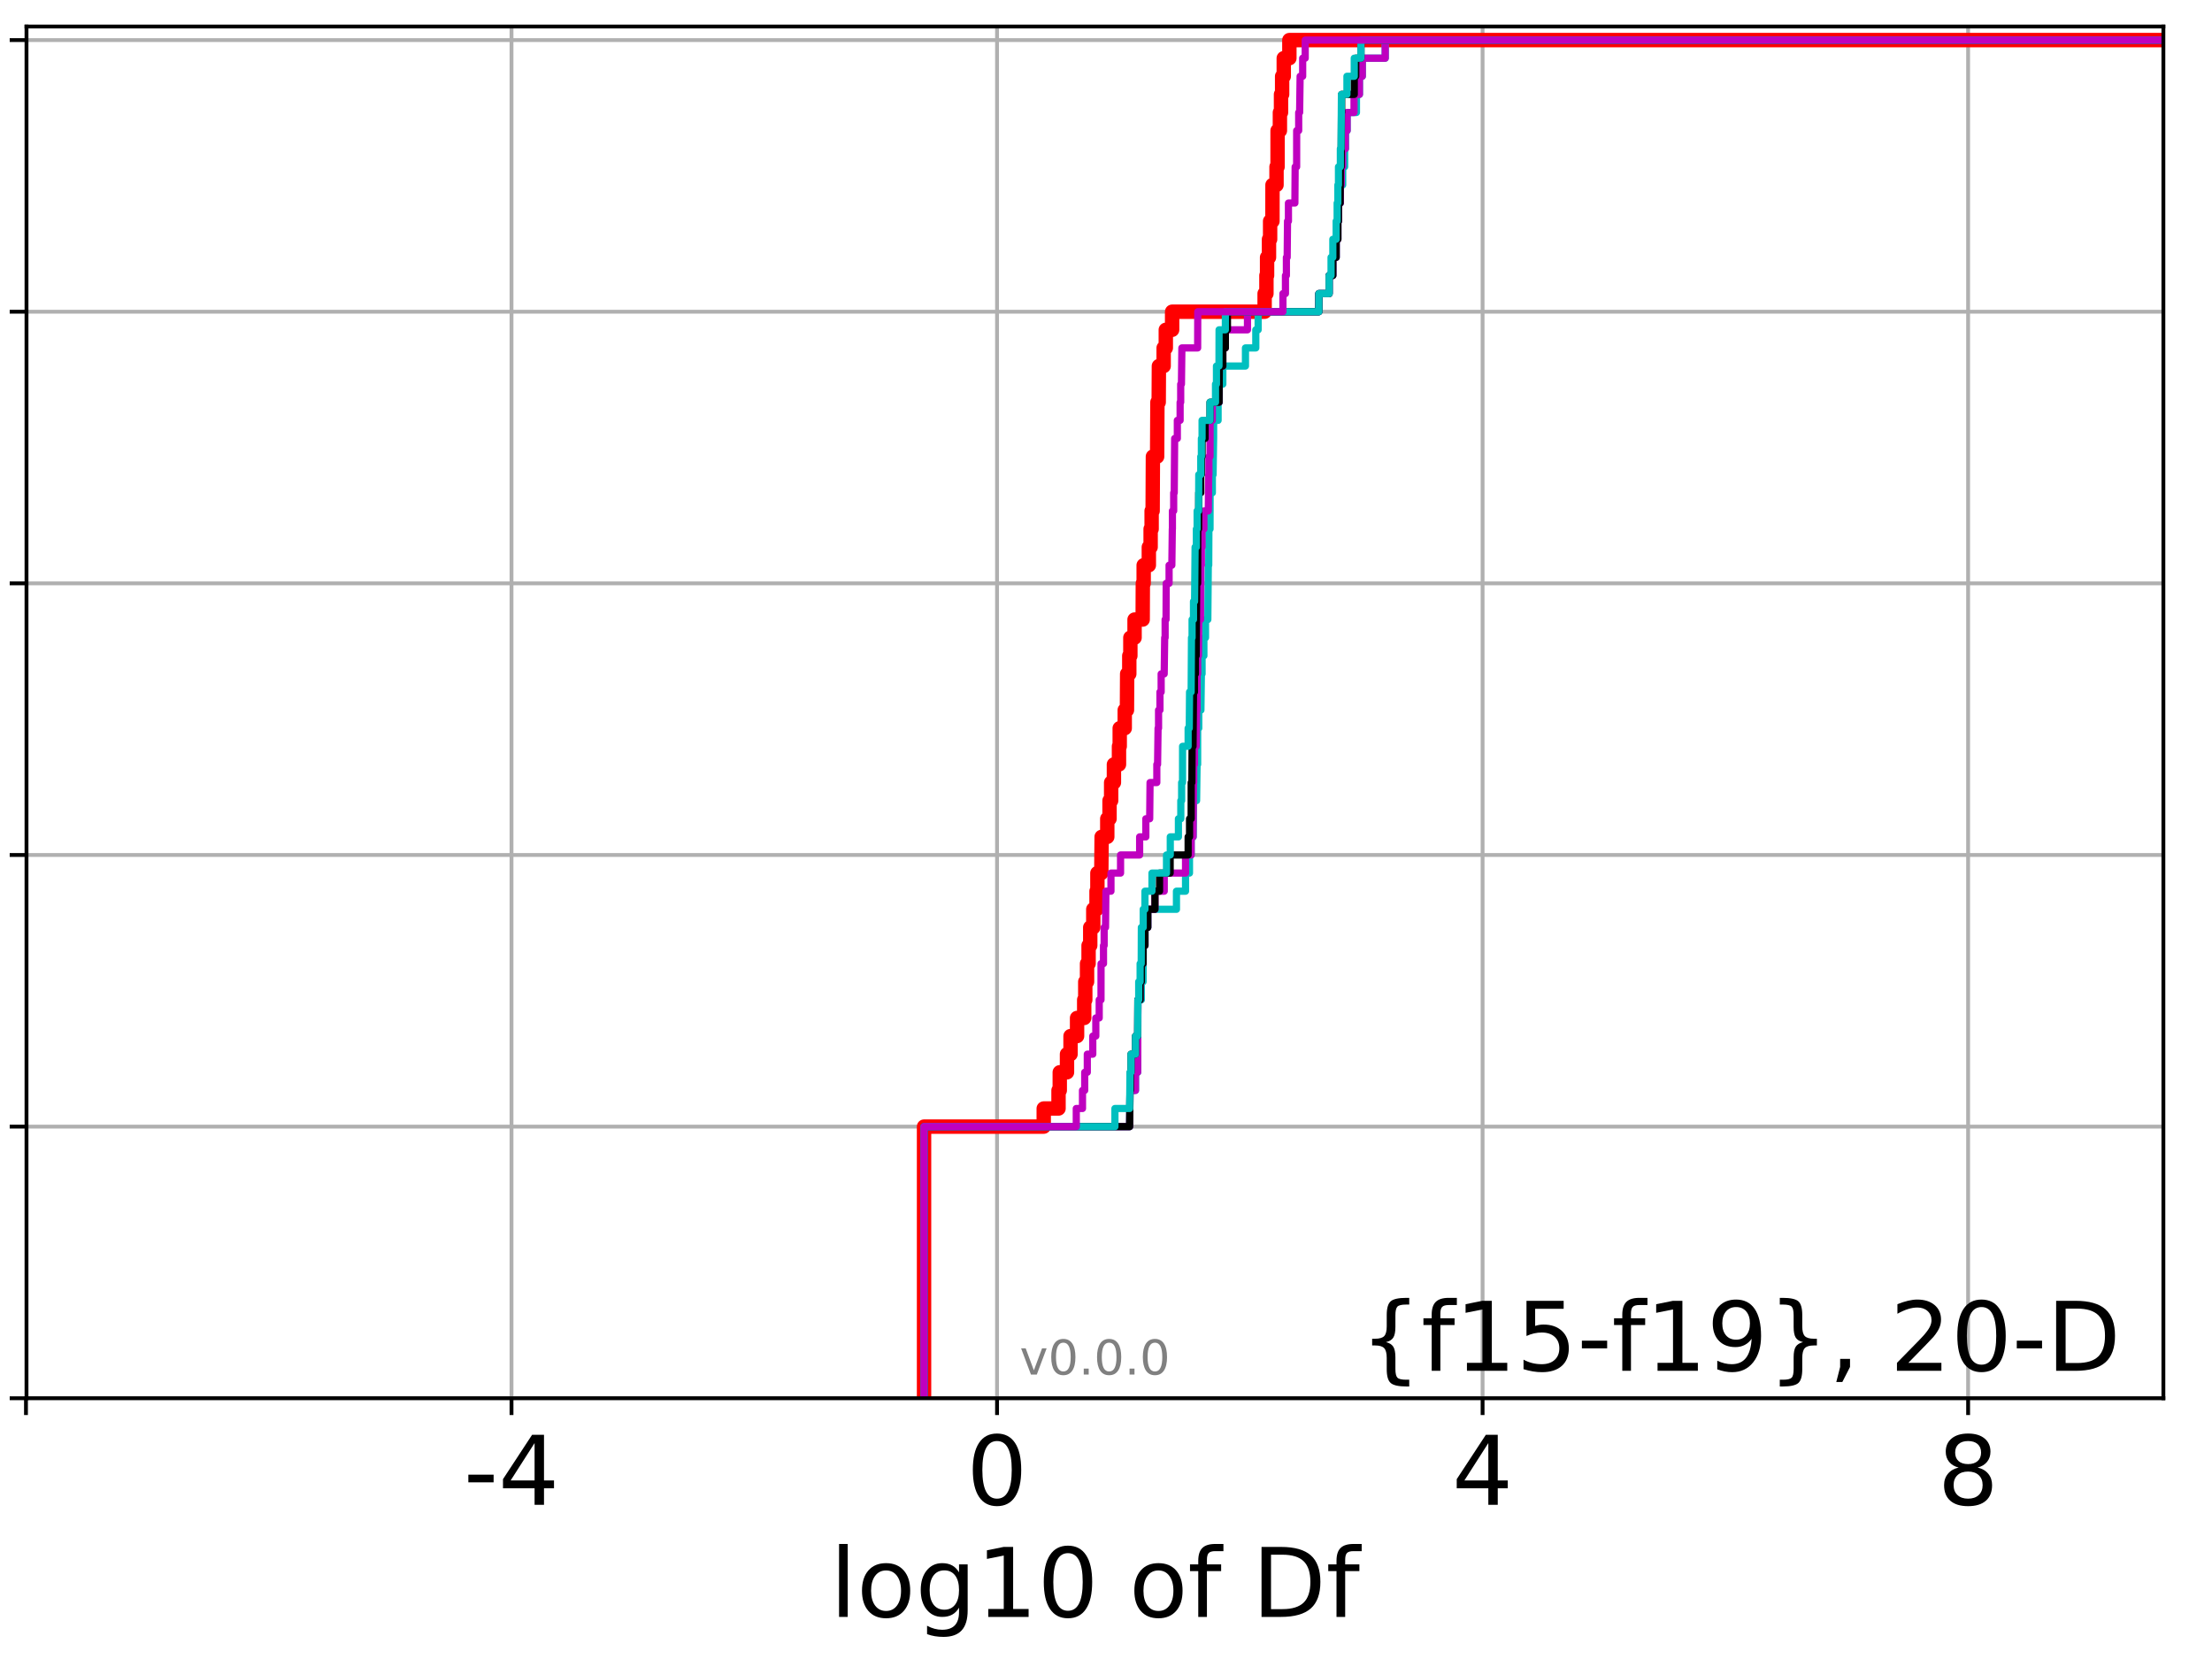 <?xml version="1.0" encoding="utf-8" standalone="no"?>
<!DOCTYPE svg PUBLIC "-//W3C//DTD SVG 1.1//EN"
  "http://www.w3.org/Graphics/SVG/1.1/DTD/svg11.dtd">
<!-- Created with matplotlib (http://matplotlib.org/) -->
<svg height="345.6pt" version="1.1" viewBox="0 0 460.8 345.6" width="460.8pt" xmlns="http://www.w3.org/2000/svg" xmlns:xlink="http://www.w3.org/1999/xlink">
 <defs>
  <style type="text/css">
*{stroke-linecap:butt;stroke-linejoin:round;}
  </style>
 </defs>
 <g id="figure_1">
  <g id="patch_1">
   <path d="M 0 345.6 
L 460.8 345.6 
L 460.8 0 
L 0 0 
z
" style="fill:#ffffff;"/>
  </g>
  <g id="axes_1">
   <g id="patch_2">
    <path d="M 5.52 291.28 
L 450.672 291.28 
L 450.672 5.52 
L 5.52 5.52 
z
" style="fill:#ffffff;"/>
   </g>
   <g id="matplotlib.axis_1">
    <g id="xtick_1">
     <g id="line2d_1">
      <path clip-path="url(#ped05730098)" d="M 5.411 291.28 
L 5.411 5.52 
" style="fill:none;stroke:#b0b0b0;stroke-linecap:square;stroke-width:0.8;"/>
     </g>
     <g id="line2d_2">
      <defs>
       <path d="M 0 0 
L 0 3.5 
" id="m8c277dd2d8" style="stroke:#000000;stroke-width:0.8;"/>
      </defs>
      <g>
       <use style="stroke:#000000;stroke-width:0.8;" x="5.411" xlink:href="#m8c277dd2d8" y="291.28"/>
      </g>
     </g>
    </g>
    <g id="xtick_2">
     <g id="line2d_3">
      <path clip-path="url(#ped05730098)" d="M 106.557 291.28 
L 106.557 5.52 
" style="fill:none;stroke:#b0b0b0;stroke-linecap:square;stroke-width:0.8;"/>
     </g>
     <g id="line2d_4">
      <g>
       <use style="stroke:#000000;stroke-width:0.8;" x="106.557" xlink:href="#m8c277dd2d8" y="291.28"/>
      </g>
     </g>
     <g id="text_1">
      <!-- -4 -->
      <defs>
       <path d="M 4.891 31.391 
L 31.203 31.391 
L 31.203 23.391 
L 4.891 23.391 
z
" id="DejaVuSans-2d"/>
       <path d="M 37.797 64.312 
L 12.891 25.391 
L 37.797 25.391 
z
M 35.203 72.906 
L 47.609 72.906 
L 47.609 25.391 
L 58.016 25.391 
L 58.016 17.188 
L 47.609 17.188 
L 47.609 0 
L 37.797 0 
L 37.797 17.188 
L 4.891 17.188 
L 4.891 26.703 
z
" id="DejaVuSans-34"/>
      </defs>
      <g transform="translate(96.587 313.477)scale(0.2 -0.2)">
       <use xlink:href="#DejaVuSans-2d"/>
       <use x="36.084" xlink:href="#DejaVuSans-34"/>
      </g>
     </g>
    </g>
    <g id="xtick_3">
     <g id="line2d_5">
      <path clip-path="url(#ped05730098)" d="M 207.703 291.28 
L 207.703 5.52 
" style="fill:none;stroke:#b0b0b0;stroke-linecap:square;stroke-width:0.8;"/>
     </g>
     <g id="line2d_6">
      <g>
       <use style="stroke:#000000;stroke-width:0.8;" x="207.703" xlink:href="#m8c277dd2d8" y="291.28"/>
      </g>
     </g>
     <g id="text_2">
      <!-- 0 -->
      <defs>
       <path d="M 31.781 66.406 
Q 24.172 66.406 20.328 58.906 
Q 16.5 51.422 16.5 36.375 
Q 16.5 21.391 20.328 13.891 
Q 24.172 6.391 31.781 6.391 
Q 39.453 6.391 43.281 13.891 
Q 47.125 21.391 47.125 36.375 
Q 47.125 51.422 43.281 58.906 
Q 39.453 66.406 31.781 66.406 
z
M 31.781 74.219 
Q 44.047 74.219 50.516 64.516 
Q 56.984 54.828 56.984 36.375 
Q 56.984 17.969 50.516 8.266 
Q 44.047 -1.422 31.781 -1.422 
Q 19.531 -1.422 13.062 8.266 
Q 6.594 17.969 6.594 36.375 
Q 6.594 54.828 13.062 64.516 
Q 19.531 74.219 31.781 74.219 
z
" id="DejaVuSans-30"/>
      </defs>
      <g transform="translate(201.34 313.477)scale(0.2 -0.2)">
       <use xlink:href="#DejaVuSans-30"/>
      </g>
     </g>
    </g>
    <g id="xtick_4">
     <g id="line2d_7">
      <path clip-path="url(#ped05730098)" d="M 308.849 291.28 
L 308.849 5.52 
" style="fill:none;stroke:#b0b0b0;stroke-linecap:square;stroke-width:0.8;"/>
     </g>
     <g id="line2d_8">
      <g>
       <use style="stroke:#000000;stroke-width:0.8;" x="308.849" xlink:href="#m8c277dd2d8" y="291.28"/>
      </g>
     </g>
     <g id="text_3">
      <!-- 4 -->
      <g transform="translate(302.487 313.477)scale(0.2 -0.2)">
       <use xlink:href="#DejaVuSans-34"/>
      </g>
     </g>
    </g>
    <g id="xtick_5">
     <g id="line2d_9">
      <path clip-path="url(#ped05730098)" d="M 409.995 291.28 
L 409.995 5.52 
" style="fill:none;stroke:#b0b0b0;stroke-linecap:square;stroke-width:0.8;"/>
     </g>
     <g id="line2d_10">
      <g>
       <use style="stroke:#000000;stroke-width:0.8;" x="409.995" xlink:href="#m8c277dd2d8" y="291.28"/>
      </g>
     </g>
     <g id="text_4">
      <!-- 8 -->
      <defs>
       <path d="M 31.781 34.625 
Q 24.75 34.625 20.719 30.859 
Q 16.703 27.094 16.703 20.516 
Q 16.703 13.922 20.719 10.156 
Q 24.75 6.391 31.781 6.391 
Q 38.812 6.391 42.859 10.172 
Q 46.922 13.969 46.922 20.516 
Q 46.922 27.094 42.891 30.859 
Q 38.875 34.625 31.781 34.625 
z
M 21.922 38.812 
Q 15.578 40.375 12.031 44.719 
Q 8.5 49.078 8.5 55.328 
Q 8.5 64.062 14.719 69.141 
Q 20.953 74.219 31.781 74.219 
Q 42.672 74.219 48.875 69.141 
Q 55.078 64.062 55.078 55.328 
Q 55.078 49.078 51.531 44.719 
Q 48 40.375 41.703 38.812 
Q 48.828 37.156 52.797 32.312 
Q 56.781 27.484 56.781 20.516 
Q 56.781 9.906 50.312 4.234 
Q 43.844 -1.422 31.781 -1.422 
Q 19.734 -1.422 13.25 4.234 
Q 6.781 9.906 6.781 20.516 
Q 6.781 27.484 10.781 32.312 
Q 14.797 37.156 21.922 38.812 
z
M 18.312 54.391 
Q 18.312 48.734 21.844 45.562 
Q 25.391 42.391 31.781 42.391 
Q 38.141 42.391 41.719 45.562 
Q 45.312 48.734 45.312 54.391 
Q 45.312 60.062 41.719 63.234 
Q 38.141 66.406 31.781 66.406 
Q 25.391 66.406 21.844 63.234 
Q 18.312 60.062 18.312 54.391 
z
" id="DejaVuSans-38"/>
      </defs>
      <g transform="translate(403.633 313.477)scale(0.2 -0.2)">
       <use xlink:href="#DejaVuSans-38"/>
      </g>
     </g>
    </g>
    <g id="text_5">
     <!-- log10 of Df -->
     <defs>
      <path d="M 9.422 75.984 
L 18.406 75.984 
L 18.406 0 
L 9.422 0 
z
" id="DejaVuSans-6c"/>
      <path d="M 30.609 48.391 
Q 23.391 48.391 19.188 42.75 
Q 14.984 37.109 14.984 27.297 
Q 14.984 17.484 19.156 11.844 
Q 23.344 6.203 30.609 6.203 
Q 37.797 6.203 41.984 11.859 
Q 46.188 17.531 46.188 27.297 
Q 46.188 37.016 41.984 42.703 
Q 37.797 48.391 30.609 48.391 
z
M 30.609 56 
Q 42.328 56 49.016 48.375 
Q 55.719 40.766 55.719 27.297 
Q 55.719 13.875 49.016 6.219 
Q 42.328 -1.422 30.609 -1.422 
Q 18.844 -1.422 12.172 6.219 
Q 5.516 13.875 5.516 27.297 
Q 5.516 40.766 12.172 48.375 
Q 18.844 56 30.609 56 
z
" id="DejaVuSans-6f"/>
      <path d="M 45.406 27.984 
Q 45.406 37.75 41.375 43.109 
Q 37.359 48.484 30.078 48.484 
Q 22.859 48.484 18.828 43.109 
Q 14.797 37.75 14.797 27.984 
Q 14.797 18.266 18.828 12.891 
Q 22.859 7.516 30.078 7.516 
Q 37.359 7.516 41.375 12.891 
Q 45.406 18.266 45.406 27.984 
z
M 54.391 6.781 
Q 54.391 -7.172 48.188 -13.984 
Q 42 -20.797 29.203 -20.797 
Q 24.469 -20.797 20.266 -20.094 
Q 16.062 -19.391 12.109 -17.922 
L 12.109 -9.188 
Q 16.062 -11.328 19.922 -12.344 
Q 23.781 -13.375 27.781 -13.375 
Q 36.625 -13.375 41.016 -8.766 
Q 45.406 -4.156 45.406 5.172 
L 45.406 9.625 
Q 42.625 4.781 38.281 2.391 
Q 33.938 0 27.875 0 
Q 17.828 0 11.672 7.656 
Q 5.516 15.328 5.516 27.984 
Q 5.516 40.672 11.672 48.328 
Q 17.828 56 27.875 56 
Q 33.938 56 38.281 53.609 
Q 42.625 51.219 45.406 46.391 
L 45.406 54.688 
L 54.391 54.688 
z
" id="DejaVuSans-67"/>
      <path d="M 12.406 8.297 
L 28.516 8.297 
L 28.516 63.922 
L 10.984 60.406 
L 10.984 69.391 
L 28.422 72.906 
L 38.281 72.906 
L 38.281 8.297 
L 54.391 8.297 
L 54.391 0 
L 12.406 0 
z
" id="DejaVuSans-31"/>
      <path id="DejaVuSans-20"/>
      <path d="M 37.109 75.984 
L 37.109 68.5 
L 28.516 68.5 
Q 23.688 68.5 21.797 66.547 
Q 19.922 64.594 19.922 59.516 
L 19.922 54.688 
L 34.719 54.688 
L 34.719 47.703 
L 19.922 47.703 
L 19.922 0 
L 10.891 0 
L 10.891 47.703 
L 2.297 47.703 
L 2.297 54.688 
L 10.891 54.688 
L 10.891 58.5 
Q 10.891 67.625 15.141 71.797 
Q 19.391 75.984 28.609 75.984 
z
" id="DejaVuSans-66"/>
      <path d="M 19.672 64.797 
L 19.672 8.109 
L 31.594 8.109 
Q 46.688 8.109 53.688 14.938 
Q 60.688 21.781 60.688 36.531 
Q 60.688 51.172 53.688 57.984 
Q 46.688 64.797 31.594 64.797 
z
M 9.812 72.906 
L 30.078 72.906 
Q 51.266 72.906 61.172 64.094 
Q 71.094 55.281 71.094 36.531 
Q 71.094 17.672 61.125 8.828 
Q 51.172 0 30.078 0 
L 9.812 0 
z
" id="DejaVuSans-44"/>
     </defs>
     <g transform="translate(172.91 336.833)scale(0.2 -0.2)">
      <use xlink:href="#DejaVuSans-6c"/>
      <use x="27.783" xlink:href="#DejaVuSans-6f"/>
      <use x="88.965" xlink:href="#DejaVuSans-67"/>
      <use x="152.441" xlink:href="#DejaVuSans-31"/>
      <use x="216.064" xlink:href="#DejaVuSans-30"/>
      <use x="279.688" xlink:href="#DejaVuSans-20"/>
      <use x="311.475" xlink:href="#DejaVuSans-6f"/>
      <use x="372.656" xlink:href="#DejaVuSans-66"/>
      <use x="407.861" xlink:href="#DejaVuSans-20"/>
      <use x="439.648" xlink:href="#DejaVuSans-44"/>
      <use x="516.65" xlink:href="#DejaVuSans-66"/>
     </g>
    </g>
   </g>
   <g id="matplotlib.axis_2">
    <g id="ytick_1">
     <g id="line2d_11">
      <path clip-path="url(#ped05730098)" d="M 5.52 291.28 
L 450.672 291.28 
" style="fill:none;stroke:#b0b0b0;stroke-linecap:square;stroke-width:0.8;"/>
     </g>
     <g id="line2d_12">
      <defs>
       <path d="M 0 0 
L -3.5 0 
" id="m20e3120b2f" style="stroke:#000000;stroke-width:0.8;"/>
      </defs>
      <g>
       <use style="stroke:#000000;stroke-width:0.8;" x="5.52" xlink:href="#m20e3120b2f" y="291.28"/>
      </g>
     </g>
    </g>
    <g id="ytick_2">
     <g id="line2d_13">
      <path clip-path="url(#ped05730098)" d="M 5.52 234.694 
L 450.672 234.694 
" style="fill:none;stroke:#b0b0b0;stroke-linecap:square;stroke-width:0.8;"/>
     </g>
     <g id="line2d_14">
      <g>
       <use style="stroke:#000000;stroke-width:0.8;" x="5.52" xlink:href="#m20e3120b2f" y="234.694"/>
      </g>
     </g>
    </g>
    <g id="ytick_3">
     <g id="line2d_15">
      <path clip-path="url(#ped05730098)" d="M 5.52 178.108 
L 450.672 178.108 
" style="fill:none;stroke:#b0b0b0;stroke-linecap:square;stroke-width:0.8;"/>
     </g>
     <g id="line2d_16">
      <g>
       <use style="stroke:#000000;stroke-width:0.8;" x="5.52" xlink:href="#m20e3120b2f" y="178.108"/>
      </g>
     </g>
    </g>
    <g id="ytick_4">
     <g id="line2d_17">
      <path clip-path="url(#ped05730098)" d="M 5.52 121.522 
L 450.672 121.522 
" style="fill:none;stroke:#b0b0b0;stroke-linecap:square;stroke-width:0.8;"/>
     </g>
     <g id="line2d_18">
      <g>
       <use style="stroke:#000000;stroke-width:0.8;" x="5.52" xlink:href="#m20e3120b2f" y="121.522"/>
      </g>
     </g>
    </g>
    <g id="ytick_5">
     <g id="line2d_19">
      <path clip-path="url(#ped05730098)" d="M 5.52 64.935 
L 450.672 64.935 
" style="fill:none;stroke:#b0b0b0;stroke-linecap:square;stroke-width:0.8;"/>
     </g>
     <g id="line2d_20">
      <g>
       <use style="stroke:#000000;stroke-width:0.8;" x="5.52" xlink:href="#m20e3120b2f" y="64.935"/>
      </g>
     </g>
    </g>
    <g id="ytick_6">
     <g id="line2d_21">
      <path clip-path="url(#ped05730098)" d="M 5.52 8.349 
L 450.672 8.349 
" style="fill:none;stroke:#b0b0b0;stroke-linecap:square;stroke-width:0.8;"/>
     </g>
     <g id="line2d_22">
      <g>
       <use style="stroke:#000000;stroke-width:0.8;" x="5.52" xlink:href="#m20e3120b2f" y="8.349"/>
      </g>
     </g>
    </g>
   </g>
   <g id="line2d_23">
    <path clip-path="url(#ped05730098)" d="M 192.495 291.28 
L 192.495 234.694 
L 217.428 234.694 
L 217.428 230.921 
L 220.51 230.921 
L 220.51 227.149 
L 220.767 227.149 
L 220.767 223.377 
L 222.275 223.377 
L 222.275 219.604 
L 223.012 219.604 
L 223.012 215.832 
L 224.374 215.832 
L 224.374 212.059 
L 225.858 212.059 
L 225.858 208.287 
L 226.083 208.287 
L 226.083 204.515 
L 226.451 204.515 
L 226.451 200.742 
L 226.771 200.742 
L 226.771 196.97 
L 227.116 196.97 
L 227.116 193.197 
L 227.752 193.197 
L 227.752 189.425 
L 228.428 189.425 
L 228.428 185.653 
L 228.608 185.653 
L 228.608 181.88 
L 229.422 181.88 
L 229.491 174.335 
L 230.666 174.335 
L 230.666 170.563 
L 231.136 170.563 
L 231.136 166.79 
L 231.471 166.79 
L 231.471 163.018 
L 232.051 163.018 
L 232.051 159.246 
L 233.104 159.246 
L 233.104 155.473 
L 233.258 155.473 
L 233.258 151.701 
L 234.303 151.701 
L 234.303 147.928 
L 234.763 147.928 
L 234.807 140.384 
L 235.25 140.384 
L 235.25 136.611 
L 235.476 136.611 
L 235.476 132.839 
L 236.351 132.839 
L 236.351 129.066 
L 238.04 129.066 
L 238.073 121.522 
L 238.247 121.522 
L 238.247 117.749 
L 239.323 117.749 
L 239.323 113.977 
L 239.697 113.977 
L 239.697 110.204 
L 239.905 110.204 
L 239.905 106.432 
L 240.116 106.432 
L 240.172 95.115 
L 241.05 95.115 
L 241.111 83.797 
L 241.379 83.797 
L 241.419 76.253 
L 242.409 76.253 
L 242.409 72.48 
L 242.858 72.48 
L 242.858 68.708 
L 244.175 68.708 
L 244.175 64.935 
L 263.444 64.935 
L 263.444 61.163 
L 263.82 61.163 
L 263.82 57.391 
L 263.955 57.391 
L 263.955 53.618 
L 264.355 53.618 
L 264.355 49.846 
L 264.589 49.846 
L 264.589 46.073 
L 265.075 46.073 
L 265.084 38.529 
L 265.922 38.529 
L 265.922 34.756 
L 266.139 34.756 
L 266.144 27.211 
L 266.626 27.211 
L 266.626 23.439 
L 266.858 23.439 
L 266.858 19.667 
L 267.092 19.667 
L 267.092 15.894 
L 267.43 15.894 
L 267.43 12.122 
L 268.599 12.122 
L 268.599 8.349 
L 268.599 8.349 
L 450.672 8.349 
L 450.672 8.349 
" style="fill:none;stroke:#ff0000;stroke-linecap:square;stroke-width:3;"/>
   </g>
   <g id="line2d_24">
    <path clip-path="url(#ped05730098)" d="M 192.495 291.28 
L 192.495 234.694 
L 235.325 234.694 
L 235.399 227.149 
L 236.542 227.149 
L 236.542 223.377 
L 237 223.377 
L 237.047 208.287 
L 237.765 208.287 
L 237.765 204.515 
L 238.126 204.515 
L 238.168 196.97 
L 238.516 196.97 
L 238.516 193.197 
L 239.104 193.197 
L 239.104 189.425 
L 245.078 189.425 
L 245.078 185.653 
L 246.969 185.653 
L 246.969 181.88 
L 247.791 181.88 
L 247.791 178.108 
L 248.137 178.108 
L 248.137 174.335 
L 248.57 174.335 
L 248.627 166.79 
L 249.271 166.79 
L 249.371 159.246 
L 249.491 159.246 
L 249.493 151.701 
L 249.725 151.701 
L 249.725 147.928 
L 250.173 147.928 
L 250.272 140.384 
L 250.414 140.384 
L 250.414 136.611 
L 250.792 136.611 
L 250.792 132.839 
L 251.13 132.839 
L 251.13 129.066 
L 251.613 129.066 
L 251.71 117.749 
L 251.801 117.749 
L 251.834 110.204 
L 252.071 110.204 
L 252.086 102.66 
L 252.554 102.66 
L 252.554 98.887 
L 252.706 98.887 
L 252.815 91.342 
L 252.819 91.342 
L 252.819 87.57 
L 253.754 87.57 
L 253.754 83.797 
L 253.999 83.797 
L 253.999 80.025 
L 254.736 80.025 
L 254.736 76.253 
L 259.452 76.253 
L 259.452 72.48 
L 261.606 72.48 
L 261.606 68.708 
L 262.093 68.708 
L 262.093 64.935 
L 274.744 64.935 
L 274.744 61.163 
L 276.883 61.163 
L 276.883 57.391 
L 277.653 57.391 
L 277.653 53.618 
L 278.347 53.618 
L 278.347 49.846 
L 278.702 49.846 
L 278.702 46.073 
L 278.829 46.073 
L 278.829 42.301 
L 279.222 42.301 
L 279.222 38.529 
L 279.709 38.529 
L 279.709 34.756 
L 280.116 34.756 
L 280.116 30.984 
L 280.287 30.984 
L 280.287 27.211 
L 280.63 27.211 
L 280.63 23.439 
L 282.574 23.439 
L 282.574 19.667 
L 283.194 19.667 
L 283.194 15.894 
L 283.791 15.894 
L 283.791 12.122 
L 288.568 12.122 
L 288.568 8.349 
L 288.568 8.349 
L 450.672 8.349 
L 450.672 8.349 
" style="fill:none;stroke:#00bfbf;stroke-linecap:square;stroke-width:1.5;"/>
   </g>
   <g id="line2d_25">
    <path clip-path="url(#ped05730098)" d="M 192.495 291.28 
L 192.495 234.694 
L 235.325 234.694 
L 235.399 227.149 
L 236.542 227.149 
L 236.542 223.377 
L 237 223.377 
L 237.047 208.287 
L 237.508 208.287 
L 237.508 204.515 
L 237.765 204.515 
L 237.765 200.742 
L 238.126 200.742 
L 238.126 196.97 
L 238.516 196.97 
L 238.516 193.197 
L 239.104 193.197 
L 239.104 189.425 
L 240.599 189.425 
L 240.599 185.653 
L 242.534 185.653 
L 242.534 181.88 
L 246.969 181.88 
L 246.969 178.108 
L 248.137 178.108 
L 248.137 174.335 
L 248.529 174.335 
L 248.627 163.018 
L 248.678 163.018 
L 248.678 159.246 
L 248.836 159.246 
L 248.836 155.473 
L 249.184 155.473 
L 249.271 147.928 
L 249.37 147.928 
L 249.371 140.384 
L 249.491 140.384 
L 249.491 136.611 
L 249.661 136.611 
L 249.725 129.066 
L 250.089 129.066 
L 250.173 117.749 
L 250.272 117.749 
L 250.272 113.977 
L 250.414 113.977 
L 250.414 110.204 
L 250.792 110.204 
L 250.792 106.432 
L 251.71 106.432 
L 251.801 98.887 
L 251.834 98.887 
L 251.834 95.115 
L 252.071 95.115 
L 252.086 87.57 
L 252.554 87.57 
L 252.554 83.797 
L 253.954 83.797 
L 253.999 76.253 
L 254.736 76.253 
L 254.736 72.48 
L 255.265 72.48 
L 255.265 68.708 
L 259.87 68.708 
L 259.87 64.935 
L 274.744 64.935 
L 274.744 61.163 
L 276.883 61.163 
L 276.883 57.391 
L 277.653 57.391 
L 277.653 53.618 
L 278.347 53.618 
L 278.347 49.846 
L 278.702 49.846 
L 278.702 46.073 
L 278.829 46.073 
L 278.829 42.301 
L 279.222 42.301 
L 279.222 38.529 
L 279.41 38.529 
L 279.41 34.756 
L 279.709 34.756 
L 279.709 30.984 
L 280.262 30.984 
L 280.262 27.211 
L 280.63 27.211 
L 280.63 23.439 
L 282.067 23.439 
L 282.067 19.667 
L 283.194 19.667 
L 283.194 15.894 
L 283.791 15.894 
L 283.791 12.122 
L 288.568 12.122 
L 288.568 8.349 
L 288.568 8.349 
L 450.672 8.349 
L 450.672 8.349 
" style="fill:none;stroke:#bf00bf;stroke-linecap:square;stroke-width:1.5;"/>
   </g>
   <g id="line2d_26">
    <path clip-path="url(#ped05730098)" d="M 192.495 291.28 
L 192.495 234.694 
L 235.325 234.694 
L 235.399 227.149 
L 235.487 227.149 
L 235.487 223.377 
L 235.611 223.377 
L 235.611 219.604 
L 236.542 219.604 
L 236.542 215.832 
L 237 215.832 
L 237.039 208.287 
L 237.508 208.287 
L 237.508 204.515 
L 237.765 204.515 
L 237.765 200.742 
L 238.126 200.742 
L 238.126 196.97 
L 238.516 196.97 
L 238.516 193.197 
L 239.104 193.197 
L 239.104 189.425 
L 240.599 189.425 
L 240.599 185.653 
L 241.553 185.653 
L 241.553 181.88 
L 243.765 181.88 
L 243.765 178.108 
L 247.509 178.108 
L 247.509 174.335 
L 247.806 174.335 
L 247.806 170.563 
L 248.137 170.563 
L 248.147 163.018 
L 248.29 163.018 
L 248.333 155.473 
L 248.529 155.473 
L 248.627 144.156 
L 248.825 144.156 
L 248.825 140.384 
L 249.023 140.384 
L 249.023 136.611 
L 249.184 136.611 
L 249.289 121.522 
L 249.491 121.522 
L 249.52 110.204 
L 249.694 110.204 
L 249.725 102.66 
L 250.145 102.66 
L 250.145 98.887 
L 250.272 98.887 
L 250.272 95.115 
L 250.414 95.115 
L 250.414 91.342 
L 251.038 91.342 
L 251.038 87.57 
L 252.071 87.57 
L 252.071 83.797 
L 253.954 83.797 
L 253.999 76.253 
L 254.736 76.253 
L 254.736 72.48 
L 255.265 72.48 
L 255.265 68.708 
L 255.701 68.708 
L 255.701 64.935 
L 274.744 64.935 
L 274.744 61.163 
L 276.883 61.163 
L 276.883 57.391 
L 277.653 57.391 
L 277.653 53.618 
L 278.347 53.618 
L 278.347 49.846 
L 278.702 49.846 
L 278.702 46.073 
L 278.829 46.073 
L 278.829 42.301 
L 279.168 42.301 
L 279.222 34.756 
L 279.382 34.756 
L 279.445 23.439 
L 279.493 23.439 
L 279.493 19.667 
L 282.115 19.667 
L 282.115 15.894 
L 282.432 15.894 
L 282.432 12.122 
L 283.509 12.122 
L 283.509 8.349 
L 283.509 8.349 
L 450.672 8.349 
L 450.672 8.349 
" style="fill:none;stroke:#000000;stroke-linecap:square;stroke-width:1.5;"/>
   </g>
   <g id="line2d_27">
    <path clip-path="url(#ped05730098)" d="M 192.495 291.28 
L 192.495 234.694 
L 232.261 234.694 
L 232.261 230.921 
L 235.325 230.921 
L 235.399 223.377 
L 235.611 223.377 
L 235.611 219.604 
L 236.542 219.604 
L 236.542 215.832 
L 237 215.832 
L 237.039 208.287 
L 237.212 208.287 
L 237.212 204.515 
L 237.508 204.515 
L 237.508 200.742 
L 237.736 200.742 
L 237.765 193.197 
L 238.154 193.197 
L 238.154 189.425 
L 238.516 189.425 
L 238.516 185.653 
L 239.978 185.653 
L 239.978 181.88 
L 243.005 181.88 
L 243.005 178.108 
L 243.791 178.108 
L 243.791 174.335 
L 245.486 174.335 
L 245.486 170.563 
L 245.982 170.563 
L 245.982 166.79 
L 246.156 166.79 
L 246.156 163.018 
L 246.344 163.018 
L 246.353 155.473 
L 247.509 155.473 
L 247.509 151.701 
L 247.746 151.701 
L 247.806 144.156 
L 248.137 144.156 
L 248.21 132.839 
L 248.333 132.839 
L 248.333 129.066 
L 248.627 129.066 
L 248.627 125.294 
L 248.853 125.294 
L 248.96 113.977 
L 249.225 113.977 
L 249.225 110.204 
L 249.383 110.204 
L 249.383 106.432 
L 249.694 106.432 
L 249.725 98.887 
L 250.145 98.887 
L 250.145 95.115 
L 250.272 95.115 
L 250.272 91.342 
L 250.414 91.342 
L 250.414 87.57 
L 252.071 87.57 
L 252.071 83.797 
L 253.212 83.797 
L 253.212 80.025 
L 253.411 80.025 
L 253.411 76.253 
L 253.935 76.253 
L 253.954 68.708 
L 255.265 68.708 
L 255.265 64.935 
L 274.744 64.935 
L 274.744 61.163 
L 276.883 61.163 
L 276.883 57.391 
L 277.283 57.391 
L 277.283 53.618 
L 277.653 53.618 
L 277.653 49.846 
L 278.347 49.846 
L 278.347 46.073 
L 278.553 46.073 
L 278.553 42.301 
L 278.702 42.301 
L 278.702 38.529 
L 278.829 38.529 
L 278.829 34.756 
L 279.222 34.756 
L 279.222 30.984 
L 279.362 30.984 
L 279.445 19.667 
L 280.591 19.667 
L 280.591 15.894 
L 282.115 15.894 
L 282.115 12.122 
L 283.509 12.122 
L 283.509 8.349 
L 283.509 8.349 
L 450.672 8.349 
L 450.672 8.349 
" style="fill:none;stroke:#00bfbf;stroke-linecap:square;stroke-width:1.5;"/>
   </g>
   <g id="line2d_28">
    <path clip-path="url(#ped05730098)" d="M 192.495 291.28 
L 192.495 234.694 
L 224.209 234.694 
L 224.209 230.921 
L 225.503 230.921 
L 225.503 227.149 
L 225.966 227.149 
L 225.966 223.377 
L 226.505 223.377 
L 226.505 219.604 
L 227.647 219.604 
L 227.647 215.832 
L 228.278 215.832 
L 228.278 212.059 
L 228.986 212.059 
L 228.986 208.287 
L 229.359 208.287 
L 229.369 200.742 
L 229.877 200.742 
L 229.877 196.97 
L 230.015 196.97 
L 230.015 193.197 
L 230.299 193.197 
L 230.375 185.653 
L 231.434 185.653 
L 231.434 181.88 
L 233.433 181.88 
L 233.433 178.108 
L 237.408 178.108 
L 237.408 174.335 
L 238.7 174.335 
L 238.7 170.563 
L 239.501 170.563 
L 239.576 163.018 
L 240.987 163.018 
L 240.987 159.246 
L 241.144 159.246 
L 241.247 151.701 
L 241.348 151.701 
L 241.348 147.928 
L 241.639 147.928 
L 241.639 144.156 
L 241.889 144.156 
L 241.889 140.384 
L 242.523 140.384 
L 242.626 132.839 
L 242.717 132.839 
L 242.717 129.066 
L 242.908 129.066 
L 242.941 121.522 
L 243.542 121.522 
L 243.542 117.749 
L 244.117 117.749 
L 244.213 110.204 
L 244.235 110.204 
L 244.235 106.432 
L 244.5 106.432 
L 244.5 102.66 
L 244.614 102.66 
L 244.703 91.342 
L 245.26 91.342 
L 245.26 87.57 
L 245.84 87.57 
L 245.84 83.797 
L 245.961 83.797 
L 245.961 80.025 
L 246.116 80.025 
L 246.207 72.48 
L 249.493 72.48 
L 249.515 64.935 
L 267.256 64.935 
L 267.256 61.163 
L 267.783 61.163 
L 267.783 57.391 
L 267.979 57.391 
L 267.979 53.618 
L 268.141 53.618 
L 268.215 46.073 
L 268.406 46.073 
L 268.406 42.301 
L 269.748 42.301 
L 269.803 34.756 
L 270.114 34.756 
L 270.12 27.211 
L 270.539 27.211 
L 270.539 23.439 
L 270.736 23.439 
L 270.838 15.894 
L 271.369 15.894 
L 271.369 12.122 
L 271.901 12.122 
L 271.901 8.349 
L 271.901 8.349 
L 450.672 8.349 
L 450.672 8.349 
" style="fill:none;stroke:#bf00bf;stroke-linecap:square;stroke-width:1.5;"/>
   </g>
   <g id="patch_3">
    <path d="M 5.52 291.28 
L 5.52 5.52 
" style="fill:none;stroke:#000000;stroke-linecap:square;stroke-linejoin:miter;stroke-width:0.8;"/>
   </g>
   <g id="patch_4">
    <path d="M 450.672 291.28 
L 450.672 5.52 
" style="fill:none;stroke:#000000;stroke-linecap:square;stroke-linejoin:miter;stroke-width:0.8;"/>
   </g>
   <g id="patch_5">
    <path d="M 5.52 291.28 
L 450.672 291.28 
" style="fill:none;stroke:#000000;stroke-linecap:square;stroke-linejoin:miter;stroke-width:0.8;"/>
   </g>
   <g id="patch_6">
    <path d="M 5.52 5.52 
L 450.672 5.52 
" style="fill:none;stroke:#000000;stroke-linecap:square;stroke-linejoin:miter;stroke-width:0.8;"/>
   </g>
   <g id="text_6">
    <!-- {f15-f19}, 20-D -->
    <defs>
     <path d="M 51.125 -9.281 
L 51.125 -16.312 
L 48.094 -16.312 
Q 35.938 -16.312 31.812 -12.688 
Q 27.688 -9.078 27.688 1.703 
L 27.688 13.375 
Q 27.688 20.75 25.047 23.578 
Q 22.406 26.422 15.484 26.422 
L 12.5 26.422 
L 12.5 33.406 
L 15.484 33.406 
Q 22.469 33.406 25.078 36.203 
Q 27.688 39.016 27.688 46.297 
L 27.688 58.016 
Q 27.688 68.797 31.812 72.391 
Q 35.938 75.984 48.094 75.984 
L 51.125 75.984 
L 51.125 69 
L 47.797 69 
Q 40.922 69 38.812 66.844 
Q 36.719 64.703 36.719 57.812 
L 36.719 45.703 
Q 36.719 38.031 34.5 34.562 
Q 32.281 31.109 26.906 29.891 
Q 32.328 28.562 34.516 25.094 
Q 36.719 21.625 36.719 14.016 
L 36.719 1.906 
Q 36.719 -4.984 38.812 -7.125 
Q 40.922 -9.281 47.797 -9.281 
z
" id="DejaVuSans-7b"/>
     <path d="M 10.797 72.906 
L 49.516 72.906 
L 49.516 64.594 
L 19.828 64.594 
L 19.828 46.734 
Q 21.969 47.469 24.109 47.828 
Q 26.266 48.188 28.422 48.188 
Q 40.625 48.188 47.75 41.5 
Q 54.891 34.812 54.891 23.391 
Q 54.891 11.625 47.562 5.094 
Q 40.234 -1.422 26.906 -1.422 
Q 22.312 -1.422 17.547 -0.641 
Q 12.797 0.141 7.719 1.703 
L 7.719 11.625 
Q 12.109 9.234 16.797 8.062 
Q 21.484 6.891 26.703 6.891 
Q 35.156 6.891 40.078 11.328 
Q 45.016 15.766 45.016 23.391 
Q 45.016 31 40.078 35.438 
Q 35.156 39.891 26.703 39.891 
Q 22.75 39.891 18.812 39.016 
Q 14.891 38.141 10.797 36.281 
z
" id="DejaVuSans-35"/>
     <path d="M 10.984 1.516 
L 10.984 10.5 
Q 14.703 8.734 18.5 7.812 
Q 22.312 6.891 25.984 6.891 
Q 35.75 6.891 40.891 13.453 
Q 46.047 20.016 46.781 33.406 
Q 43.953 29.203 39.594 26.953 
Q 35.25 24.703 29.984 24.703 
Q 19.047 24.703 12.672 31.312 
Q 6.297 37.938 6.297 49.422 
Q 6.297 60.641 12.938 67.422 
Q 19.578 74.219 30.609 74.219 
Q 43.266 74.219 49.922 64.516 
Q 56.594 54.828 56.594 36.375 
Q 56.594 19.141 48.406 8.859 
Q 40.234 -1.422 26.422 -1.422 
Q 22.703 -1.422 18.891 -0.688 
Q 15.094 0.047 10.984 1.516 
z
M 30.609 32.422 
Q 37.25 32.422 41.125 36.953 
Q 45.016 41.5 45.016 49.422 
Q 45.016 57.281 41.125 61.844 
Q 37.25 66.406 30.609 66.406 
Q 23.969 66.406 20.094 61.844 
Q 16.219 57.281 16.219 49.422 
Q 16.219 41.5 20.094 36.953 
Q 23.969 32.422 30.609 32.422 
z
" id="DejaVuSans-39"/>
     <path d="M 12.5 -9.281 
L 15.922 -9.281 
Q 22.75 -9.281 24.828 -7.172 
Q 26.906 -5.078 26.906 1.906 
L 26.906 14.016 
Q 26.906 21.625 29.094 25.094 
Q 31.297 28.562 36.719 29.891 
Q 31.297 31.109 29.094 34.562 
Q 26.906 38.031 26.906 45.703 
L 26.906 57.812 
Q 26.906 64.75 24.828 66.875 
Q 22.75 69 15.922 69 
L 12.5 69 
L 12.5 75.984 
L 15.578 75.984 
Q 27.734 75.984 31.812 72.391 
Q 35.891 68.797 35.891 58.016 
L 35.891 46.297 
Q 35.891 39.016 38.516 36.203 
Q 41.156 33.406 48.094 33.406 
L 51.125 33.406 
L 51.125 26.422 
L 48.094 26.422 
Q 41.156 26.422 38.516 23.578 
Q 35.891 20.75 35.891 13.375 
L 35.891 1.703 
Q 35.891 -9.078 31.812 -12.688 
Q 27.734 -16.312 15.578 -16.312 
L 12.5 -16.312 
z
" id="DejaVuSans-7d"/>
     <path d="M 11.719 12.406 
L 22.016 12.406 
L 22.016 4 
L 14.016 -11.625 
L 7.719 -11.625 
L 11.719 4 
z
" id="DejaVuSans-2c"/>
     <path d="M 19.188 8.297 
L 53.609 8.297 
L 53.609 0 
L 7.328 0 
L 7.328 8.297 
Q 12.938 14.109 22.625 23.891 
Q 32.328 33.688 34.812 36.531 
Q 39.547 41.844 41.422 45.531 
Q 43.312 49.219 43.312 52.781 
Q 43.312 58.594 39.234 62.25 
Q 35.156 65.922 28.609 65.922 
Q 23.969 65.922 18.812 64.312 
Q 13.672 62.703 7.812 59.422 
L 7.812 69.391 
Q 13.766 71.781 18.938 73 
Q 24.125 74.219 28.422 74.219 
Q 39.75 74.219 46.484 68.547 
Q 53.219 62.891 53.219 53.422 
Q 53.219 48.922 51.531 44.891 
Q 49.859 40.875 45.406 35.406 
Q 44.188 33.984 37.641 27.219 
Q 31.109 20.453 19.188 8.297 
z
" id="DejaVuSans-32"/>
    </defs>
    <g transform="translate(283.344 285.565)scale(0.2 -0.2)">
     <use xlink:href="#DejaVuSans-7b"/>
     <use x="63.623" xlink:href="#DejaVuSans-66"/>
     <use x="98.828" xlink:href="#DejaVuSans-31"/>
     <use x="162.451" xlink:href="#DejaVuSans-35"/>
     <use x="226.074" xlink:href="#DejaVuSans-2d"/>
     <use x="262.158" xlink:href="#DejaVuSans-66"/>
     <use x="297.363" xlink:href="#DejaVuSans-31"/>
     <use x="360.986" xlink:href="#DejaVuSans-39"/>
     <use x="424.609" xlink:href="#DejaVuSans-7d"/>
     <use x="488.232" xlink:href="#DejaVuSans-2c"/>
     <use x="520.02" xlink:href="#DejaVuSans-20"/>
     <use x="551.807" xlink:href="#DejaVuSans-32"/>
     <use x="615.43" xlink:href="#DejaVuSans-30"/>
     <use x="679.053" xlink:href="#DejaVuSans-2d"/>
     <use x="715.137" xlink:href="#DejaVuSans-44"/>
    </g>
   </g>
   <g id="text_7">
    <!-- v0.0.0 -->
    <defs>
     <path d="M 2.984 54.688 
L 12.5 54.688 
L 29.594 8.797 
L 46.688 54.688 
L 56.203 54.688 
L 35.688 0 
L 23.484 0 
z
" id="DejaVuSans-76"/>
     <path d="M 10.688 12.406 
L 21 12.406 
L 21 0 
L 10.688 0 
z
" id="DejaVuSans-2e"/>
    </defs>
    <g style="fill:#808080;" transform="translate(212.415 286.343)scale(0.1 -0.1)">
     <use xlink:href="#DejaVuSans-76"/>
     <use x="59.18" xlink:href="#DejaVuSans-30"/>
     <use x="122.803" xlink:href="#DejaVuSans-2e"/>
     <use x="154.59" xlink:href="#DejaVuSans-30"/>
     <use x="218.213" xlink:href="#DejaVuSans-2e"/>
     <use x="250" xlink:href="#DejaVuSans-30"/>
    </g>
   </g>
  </g>
 </g>
 <defs>
  <clipPath id="ped05730098">
   <rect height="285.76" width="445.152" x="5.52" y="5.52"/>
  </clipPath>
 </defs>
</svg>
